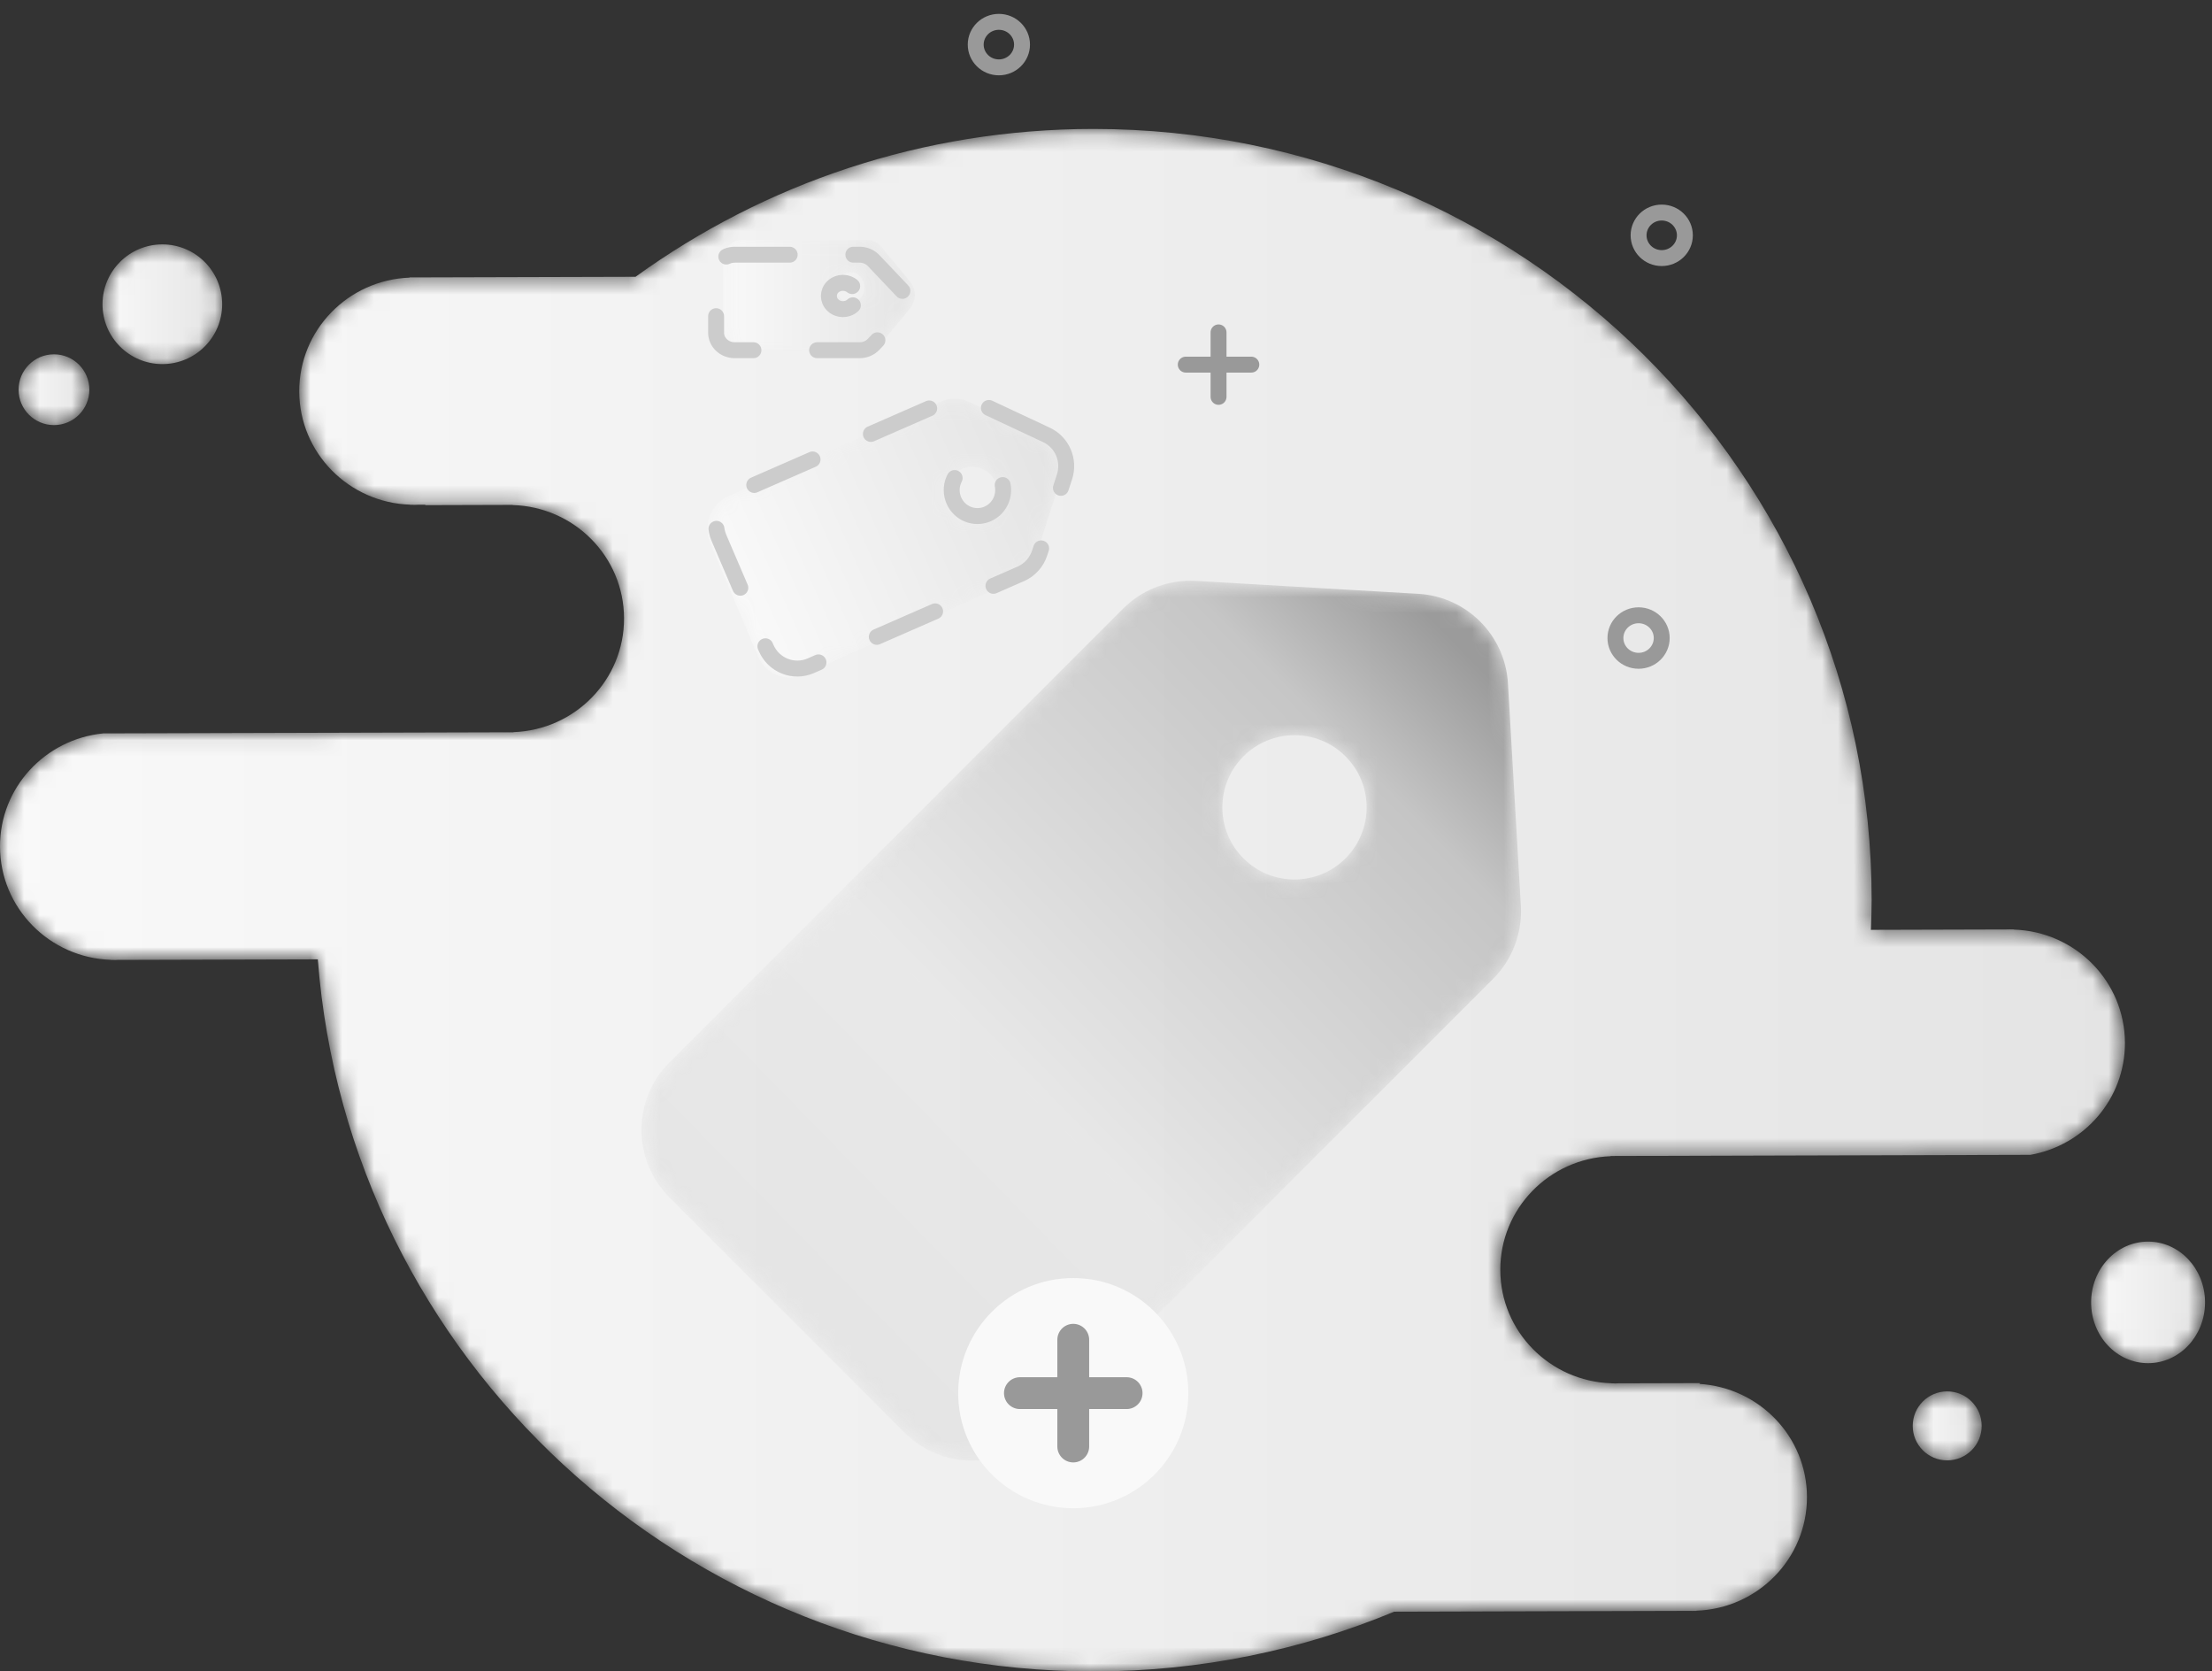 <?xml version="1.0" encoding="UTF-8"?>
<svg width="139px" height="105px" viewBox="0 0 139 105" version="1.1" xmlns="http://www.w3.org/2000/svg" xmlns:xlink="http://www.w3.org/1999/xlink">
    <rect x="0" y="0" width="139" height="105" fill="#333333" stroke="none"/>
    <title>Group 47</title>
    <defs>
        <path d="M39.936,9.388 L25.738,9.427 L25.738,9.44 C21.877,9.586 18.794,12.731 18.805,16.591 L18.805,16.591 C18.816,20.451 21.916,23.579 25.779,23.704 L25.779,23.704 L25.779,23.71 L25.893,23.709 C25.941,23.71 25.988,23.716 26.036,23.716 L26.036,23.716 C26.085,23.716 26.131,23.71 26.179,23.709 L26.179,23.709 L26.731,23.707 C26.726,23.716 26.721,23.725 26.716,23.734 L26.716,23.734 L31.911,23.719 C31.935,23.719 31.958,23.716 31.983,23.716 L31.983,23.716 C32.007,23.716 32.03,23.719 32.054,23.719 L32.054,23.719 L32.221,23.719 L32.221,23.728 C36.093,23.842 39.203,26.975 39.214,30.841 L39.214,30.841 C39.225,34.708 36.132,37.857 32.261,37.993 L32.261,37.993 L32.261,38.002 L32.094,38.002 C32.07,38.002 32.047,38.005 32.023,38.006 L32.023,38.006 C31.999,38.006 31.975,38.002 31.951,38.002 L31.951,38.002 L6.486,38.072 C2.838,38.435 -0.01,41.476 -2.83483252e-05,45.184 L-2.83483252e-05,45.184 C0.011,49.045 3.111,52.172 6.974,52.298 L6.974,52.298 L6.974,52.304 L7.088,52.303 C7.136,52.304 7.183,52.31 7.232,52.31 L7.232,52.31 C7.279,52.31 7.326,52.304 7.374,52.302 L7.374,52.302 L19.971,52.267 C21.888,77.287 42.97,97 68.713,97 L68.713,97 C75.413,97 81.796,95.662 87.61,93.246 L87.61,93.246 L106.284,93.195 C106.309,93.195 106.332,93.198 106.357,93.198 L106.357,93.198 C106.381,93.198 106.404,93.195 106.428,93.194 L106.428,93.194 L106.595,93.194 L106.595,93.186 C110.466,93.05 113.559,89.899 113.548,86.034 L113.548,86.034 C113.537,82.246 110.55,79.171 106.789,78.938 L106.789,78.938 C106.802,78.922 106.815,78.904 106.829,78.887 L106.829,78.887 L101.651,78.901 C101.603,78.903 101.557,78.909 101.509,78.909 L101.509,78.909 C101.46,78.909 101.414,78.903 101.366,78.902 L101.366,78.902 L101.251,78.903 L101.251,78.897 C97.388,78.772 94.288,75.644 94.277,71.783 L94.277,71.783 C94.267,67.924 97.349,64.779 101.211,64.633 L101.211,64.633 L101.211,64.62 L127.592,64.547 C130.973,63.95 133.539,61.031 133.529,57.511 L133.529,57.511 C133.519,53.644 130.408,50.512 126.536,50.397 L126.536,50.397 L126.536,50.388 L126.37,50.389 C126.346,50.389 126.322,50.385 126.297,50.385 L126.297,50.385 C126.274,50.385 126.25,50.389 126.226,50.389 L126.226,50.389 L117.565,50.413 C117.589,49.794 117.613,49.175 117.613,48.55 L117.613,48.55 C117.613,21.793 95.72,0.101 68.713,0.101 L68.713,0.101 C57.954,0.101 48.011,3.553 39.936,9.388" id="path-1"></path>
        <linearGradient x1="2.12300662e-05%" y1="50%" x2="100%" y2="50%" id="linearGradient-3">
            <stop stop-color="#F9F9F9" offset="0%"></stop>
            <stop stop-color="#E4E4E4" offset="100%"></stop>
        </linearGradient>
        <path d="M0.442,4.113 C0.442,6.189 2.125,7.872 4.201,7.872 L4.201,7.872 C6.278,7.872 7.961,6.189 7.961,4.113 L7.961,4.113 C7.961,2.036 6.278,0.353 4.201,0.353 L4.201,0.353 C2.125,0.353 0.442,2.036 0.442,4.113" id="path-4"></path>
        <linearGradient x1="-0.003%" y1="50.002%" x2="100.001%" y2="50.002%" id="linearGradient-6">
            <stop stop-color="#F9F9F9" offset="0%"></stop>
            <stop stop-color="#E4E4E4" offset="100%"></stop>
        </linearGradient>
        <path d="M0.168,2.481 C0.168,3.708 1.163,4.704 2.39,4.704 L2.39,4.704 C3.619,4.704 4.614,3.708 4.614,2.481 L4.614,2.481 C4.614,1.253 3.619,0.258 2.39,0.258 L2.39,0.258 C1.163,0.258 0.168,1.253 0.168,2.481" id="path-7"></path>
        <linearGradient x1="-0.005%" y1="49.994%" x2="100.003%" y2="49.994%" id="linearGradient-9">
            <stop stop-color="#F9F9F9" offset="0%"></stop>
            <stop stop-color="#E4E4E4" offset="100%"></stop>
        </linearGradient>
        <path d="M0.194,2.575 C0.194,3.772 1.163,4.741 2.361,4.741 L2.361,4.741 C3.557,4.741 4.527,3.772 4.527,2.575 L4.527,2.575 C4.527,1.379 3.557,0.408 2.361,0.408 L2.361,0.408 C1.163,0.408 0.194,1.379 0.194,2.575" id="path-10"></path>
        <linearGradient x1="0.003%" y1="50.004%" x2="99.996%" y2="50.004%" id="linearGradient-12">
            <stop stop-color="#F9F9F9" offset="0%"></stop>
            <stop stop-color="#E4E4E4" offset="100%"></stop>
        </linearGradient>
        <path d="M0.404,3.817 C0.404,5.926 2.006,7.635 3.982,7.635 L3.982,7.635 C5.941,7.635 7.532,5.958 7.562,3.877 L7.562,3.877 L7.562,3.757 C7.532,1.676 5.941,-0.002 3.982,-0.002 L3.982,-0.002 C2.006,-0.002 0.404,1.708 0.404,3.817" id="path-13"></path>
        <linearGradient x1="-0.005%" y1="50.001%" x2="100.002%" y2="50.001%" id="linearGradient-15">
            <stop stop-color="#F9F9F9" offset="0%"></stop>
            <stop stop-color="#E4E4E4" offset="100%"></stop>
        </linearGradient>
        <path d="M15.129,0.227 L1.752,6.177 C0.654,6.666 0.15,7.976 0.625,9.102 L0.625,9.102 L3.63,16.228 C4.104,17.355 5.38,17.873 6.477,17.385 L6.477,17.385 L19.854,11.434 C20.421,11.181 20.857,10.693 21.05,10.09 L21.05,10.09 L22.636,5.154 C22.98,4.082 22.488,2.915 21.491,2.439 L21.491,2.439 L16.902,0.25 C16.613,0.113 16.302,0.044 15.99,0.044 L15.99,0.044 C15.697,0.043 15.404,0.105 15.129,0.227 M15.587,6.678 C15.227,5.824 15.609,4.833 16.44,4.464 L16.44,4.464 C17.27,4.094 18.235,4.487 18.594,5.34 L18.594,5.34 C18.954,6.193 18.573,7.184 17.742,7.553 L17.742,7.553 C17.53,7.648 17.309,7.692 17.091,7.692 L17.091,7.692 C16.458,7.692 15.855,7.313 15.587,6.678" id="path-16"></path>
        <linearGradient x1="7.539%" y1="63.6%" x2="99.199%" y2="31.556%" id="linearGradient-18">
            <stop stop-color="#F9F9F9" offset="0%"></stop>
            <stop stop-color="#E4E4E4" offset="100%"></stop>
        </linearGradient>
        <path d="M1.613,0.068 C0.966,0.068 0.441,0.633 0.441,1.329 L0.441,1.329 L0.441,5.732 C0.441,6.428 0.966,6.994 1.613,6.994 L1.613,6.994 L9.497,6.994 C9.831,6.994 10.15,6.84 10.372,6.571 L10.372,6.571 L12.192,4.369 C12.587,3.891 12.587,3.17 12.192,2.692 L12.192,2.692 L10.372,0.491 C10.15,0.222 9.831,0.068 9.497,0.068 L9.497,0.068 L1.613,0.068 Z M7.815,3.737 C7.469,3.364 7.469,2.76 7.815,2.387 L7.815,2.387 C8.161,2.014 8.722,2.014 9.069,2.387 L9.069,2.387 C9.415,2.76 9.415,3.364 9.069,3.737 L9.069,3.737 C8.895,3.923 8.669,4.016 8.442,4.016 L8.442,4.016 C8.215,4.016 7.988,3.923 7.815,3.737 L7.815,3.737 Z" id="path-19"></path>
        <linearGradient x1="0.005%" y1="49.997%" x2="100%" y2="49.997%" id="linearGradient-21">
            <stop stop-color="#F9F9F9" offset="0%"></stop>
            <stop stop-color="#E4E4E4" offset="100%"></stop>
        </linearGradient>
        <path d="M30.572,2.236 L2.061,30.747 C-0.277,33.086 -0.277,36.878 2.062,39.217 L2.062,39.217 L16.845,54.001 C19.184,56.34 22.976,56.34 25.315,54.001 L25.315,54.001 L53.826,25.491 C55.035,24.282 55.669,22.614 55.57,20.908 L55.57,20.908 L54.759,6.936 C54.583,3.902 52.162,1.48 49.127,1.304 L49.127,1.304 L35.155,0.492 C35.039,0.486 34.923,0.482 34.808,0.482 L34.808,0.482 C33.223,0.482 31.698,1.11 30.572,2.236 M38.139,17.923 C36.369,16.153 36.369,13.283 38.139,11.513 L38.139,11.513 C39.91,9.743 42.779,9.743 44.549,11.513 L44.549,11.513 C46.32,13.283 46.32,16.153 44.549,17.923 L44.549,17.923 C43.664,18.808 42.505,19.25 41.344,19.25 L41.344,19.25 C40.184,19.25 39.024,18.808 38.139,17.923" id="path-22"></path>
        <linearGradient x1="93.115%" y1="7.541%" x2="15.205%" y2="83.733%" id="linearGradient-24">
            <stop stop-color="#4B4B4B" stop-opacity="0.5" offset="0%"></stop>
            <stop stop-color="#A0A0A0" stop-opacity="0.5" offset="15.876%"></stop>
            <stop stop-color="#E1E1E1" stop-opacity="0.5" offset="63.997%"></stop>
            <stop stop-color="#D9D9D9" stop-opacity="0.5" offset="100%"></stop>
        </linearGradient>
    </defs>
    <g id="AIP" stroke="none" stroke-width="1" fill="none" fill-rule="evenodd">
        <g id="AIP-3-Copy" transform="translate(-651, -710)">
            <g id="2" transform="translate(453, 636)">
                <g id="Group-47" transform="translate(198, 75)">
                    <g id="Group-3" transform="translate(0, 7)">
                        <mask id="mask-2" fill="white">
                            <use xlink:href="#path-1"></use>
                        </mask>
                        <g id="Clip-2"></g>
                        <path d="M39.936,9.388 L25.738,9.427 L25.738,9.44 C21.877,9.586 18.794,12.731 18.805,16.591 L18.805,16.591 C18.816,20.451 21.916,23.579 25.779,23.704 L25.779,23.704 L25.779,23.71 L25.893,23.709 C25.941,23.71 25.988,23.716 26.036,23.716 L26.036,23.716 C26.085,23.716 26.131,23.71 26.179,23.709 L26.179,23.709 L26.731,23.707 C26.726,23.716 26.721,23.725 26.716,23.734 L26.716,23.734 L31.911,23.719 C31.935,23.719 31.958,23.716 31.983,23.716 L31.983,23.716 C32.007,23.716 32.03,23.719 32.054,23.719 L32.054,23.719 L32.221,23.719 L32.221,23.728 C36.093,23.842 39.203,26.975 39.214,30.841 L39.214,30.841 C39.225,34.708 36.132,37.857 32.261,37.993 L32.261,37.993 L32.261,38.002 L32.094,38.002 C32.07,38.002 32.047,38.005 32.023,38.006 L32.023,38.006 C31.999,38.006 31.975,38.002 31.951,38.002 L31.951,38.002 L6.486,38.072 C2.838,38.435 -0.01,41.476 -2.83483252e-05,45.184 L-2.83483252e-05,45.184 C0.011,49.045 3.111,52.172 6.974,52.298 L6.974,52.298 L6.974,52.304 L7.088,52.303 C7.136,52.304 7.183,52.31 7.232,52.31 L7.232,52.31 C7.279,52.31 7.326,52.304 7.374,52.302 L7.374,52.302 L19.971,52.267 C21.888,77.287 42.97,97 68.713,97 L68.713,97 C75.413,97 81.796,95.662 87.61,93.246 L87.61,93.246 L106.284,93.195 C106.309,93.195 106.332,93.198 106.357,93.198 L106.357,93.198 C106.381,93.198 106.404,93.195 106.428,93.194 L106.428,93.194 L106.595,93.194 L106.595,93.186 C110.466,93.05 113.559,89.899 113.548,86.034 L113.548,86.034 C113.537,82.246 110.55,79.171 106.789,78.938 L106.789,78.938 C106.802,78.922 106.815,78.904 106.829,78.887 L106.829,78.887 L101.651,78.901 C101.603,78.903 101.557,78.909 101.509,78.909 L101.509,78.909 C101.46,78.909 101.414,78.903 101.366,78.902 L101.366,78.902 L101.251,78.903 L101.251,78.897 C97.388,78.772 94.288,75.644 94.277,71.783 L94.277,71.783 C94.267,67.924 97.349,64.779 101.211,64.633 L101.211,64.633 L101.211,64.62 L127.592,64.547 C130.973,63.95 133.539,61.031 133.529,57.511 L133.529,57.511 C133.519,53.644 130.408,50.512 126.536,50.397 L126.536,50.397 L126.536,50.388 L126.37,50.389 C126.346,50.389 126.322,50.385 126.297,50.385 L126.297,50.385 C126.274,50.385 126.25,50.389 126.226,50.389 L126.226,50.389 L117.565,50.413 C117.589,49.794 117.613,49.175 117.613,48.55 L117.613,48.55 C117.613,21.793 95.72,0.101 68.713,0.101 L68.713,0.101 C57.954,0.101 48.011,3.553 39.936,9.388" id="Fill-1" fill="url(#linearGradient-3)" mask="url(#mask-2)"></path>
                    </g>
                    <g id="Group-6" transform="translate(6, 14)">
                        <mask id="mask-5" fill="white">
                            <use xlink:href="#path-4"></use>
                        </mask>
                        <g id="Clip-5"></g>
                        <path d="M0.442,4.113 C0.442,6.189 2.125,7.872 4.201,7.872 L4.201,7.872 C6.278,7.872 7.961,6.189 7.961,4.113 L7.961,4.113 C7.961,2.036 6.278,0.353 4.201,0.353 L4.201,0.353 C2.125,0.353 0.442,2.036 0.442,4.113" id="Fill-4" fill="url(#linearGradient-6)" mask="url(#mask-5)"></path>
                    </g>
                    <g id="Group-9" transform="translate(1, 21)">
                        <mask id="mask-8" fill="white">
                            <use xlink:href="#path-7"></use>
                        </mask>
                        <g id="Clip-8"></g>
                        <path d="M0.168,2.481 C0.168,3.708 1.163,4.704 2.39,4.704 L2.39,4.704 C3.619,4.704 4.614,3.708 4.614,2.481 L4.614,2.481 C4.614,1.253 3.619,0.258 2.39,0.258 L2.39,0.258 C1.163,0.258 0.168,1.253 0.168,2.481" id="Fill-7" fill="url(#linearGradient-9)" mask="url(#mask-8)"></path>
                    </g>
                    <g id="Group-12" transform="translate(120, 86)">
                        <mask id="mask-11" fill="white">
                            <use xlink:href="#path-10"></use>
                        </mask>
                        <g id="Clip-11"></g>
                        <path d="M0.194,2.575 C0.194,3.772 1.163,4.741 2.361,4.741 L2.361,4.741 C3.557,4.741 4.527,3.772 4.527,2.575 L4.527,2.575 C4.527,1.379 3.557,0.408 2.361,0.408 L2.361,0.408 C1.163,0.408 0.194,1.379 0.194,2.575" id="Fill-10" fill="url(#linearGradient-12)" mask="url(#mask-11)"></path>
                    </g>
                    <g id="Group-15" transform="translate(131, 77)">
                        <mask id="mask-14" fill="white">
                            <use xlink:href="#path-13"></use>
                        </mask>
                        <g id="Clip-14"></g>
                        <path d="M0.404,3.817 C0.404,5.926 2.006,7.635 3.982,7.635 L3.982,7.635 C5.941,7.635 7.532,5.958 7.562,3.877 L7.562,3.877 L7.562,3.757 C7.532,1.676 5.941,-0.002 3.982,-0.002 L3.982,-0.002 C2.006,-0.002 0.404,1.708 0.404,3.817" id="Fill-13" fill="url(#linearGradient-15)" mask="url(#mask-14)"></path>
                    </g>
                    <g id="Group-26" transform="translate(61, 0)" stroke="#999999" stroke-linecap="round" stroke-linejoin="round">
                        <path d="M44.876,13.783 C44.876,14.573 44.224,15.213 43.421,15.213 C42.617,15.213 41.967,14.573 41.967,13.783 C41.967,12.993 42.617,12.353 43.421,12.353 C44.224,12.353 44.876,12.993 44.876,13.783 Z" id="Stroke-16"></path>
                        <path d="M43.421,39.082 C43.421,39.871 42.769,40.512 41.967,40.512 C41.163,40.512 40.512,39.871 40.512,39.082 C40.512,38.292 41.163,37.652 41.967,37.652 C42.769,37.652 43.421,38.292 43.421,39.082 Z" id="Stroke-18"></path>
                        <path d="M3.223,1.802 C3.223,2.592 2.571,3.232 1.768,3.232 C0.964,3.232 0.313,2.592 0.313,1.802 C0.313,1.012 0.964,0.372 1.768,0.372 C2.571,0.372 3.223,1.012 3.223,1.802 Z" id="Stroke-20"></path>
                        <line x1="15.572" y1="19.881" x2="15.572" y2="23.931" id="Stroke-22"></line>
                        <line x1="17.631" y1="21.906" x2="13.512" y2="21.906" id="Stroke-24"></line>
                    </g>
                    <g id="Group-29" transform="translate(44, 24)">
                        <mask id="mask-17" fill="white">
                            <use xlink:href="#path-16"></use>
                        </mask>
                        <g id="Clip-28"></g>
                        <path d="M15.129,0.227 L1.752,6.177 C0.654,6.666 0.15,7.976 0.625,9.102 L0.625,9.102 L3.63,16.228 C4.104,17.355 5.38,17.873 6.477,17.385 L6.477,17.385 L19.854,11.434 C20.421,11.181 20.857,10.693 21.05,10.09 L21.05,10.09 L22.636,5.154 C22.98,4.082 22.488,2.915 21.491,2.439 L21.491,2.439 L16.902,0.25 C16.613,0.113 16.302,0.044 15.99,0.044 L15.99,0.044 C15.697,0.043 15.404,0.105 15.129,0.227 M15.587,6.678 C15.227,5.824 15.609,4.833 16.44,4.464 L16.44,4.464 C17.27,4.094 18.235,4.487 18.594,5.34 L18.594,5.34 C18.954,6.193 18.573,7.184 17.742,7.553 L17.742,7.553 C17.53,7.648 17.309,7.692 17.091,7.692 L17.091,7.692 C16.458,7.692 15.855,7.313 15.587,6.678" id="Fill-27" fill="url(#linearGradient-18)" mask="url(#mask-17)"></path>
                    </g>
                    <path d="M62.064,31.285 C61.244,31.643 60.292,31.263 59.937,30.435 C59.583,29.608 59.959,28.646 60.779,28.288 C61.598,27.93 62.55,28.31 62.905,29.137 C63.26,29.965 62.883,30.926 62.064,31.285 Z M65.763,26.324 L61.235,24.201 C60.682,23.941 60.045,23.933 59.486,24.178 L46.288,29.95 C45.205,30.423 44.708,31.694 45.177,32.788 L48.14,39.699 C48.609,40.793 49.867,41.295 50.95,40.822 L64.148,35.049 C64.707,34.804 65.136,34.33 65.328,33.745 L66.892,28.957 C67.232,27.917 66.746,26.785 65.763,26.324 Z" id="Stroke-30" stroke="#CCCCCC" stroke-linecap="round" stroke-linejoin="round" stroke-dasharray="4"></path>
                    <g id="Group-34" transform="translate(45, 14)">
                        <mask id="mask-20" fill="white">
                            <use xlink:href="#path-19"></use>
                        </mask>
                        <g id="Clip-33"></g>
                        <path d="M1.613,0.068 C0.966,0.068 0.441,0.633 0.441,1.329 L0.441,1.329 L0.441,5.732 C0.441,6.428 0.966,6.994 1.613,6.994 L1.613,6.994 L9.497,6.994 C9.831,6.994 10.15,6.84 10.372,6.571 L10.372,6.571 L12.192,4.369 C12.587,3.891 12.587,3.17 12.192,2.692 L12.192,2.692 L10.372,0.491 C10.15,0.222 9.831,0.068 9.497,0.068 L9.497,0.068 L1.613,0.068 Z M7.815,3.737 C7.469,3.364 7.469,2.76 7.815,2.387 L7.815,2.387 C8.161,2.014 8.722,2.014 9.069,2.387 L9.069,2.387 C9.415,2.76 9.415,3.364 9.069,3.737 L9.069,3.737 C8.895,3.923 8.669,4.016 8.442,4.016 L8.442,4.016 C8.215,4.016 7.988,3.923 7.815,3.737 L7.815,3.737 Z" id="Fill-32" fill="url(#linearGradient-21)" mask="url(#mask-20)"></path>
                    </g>
                    <path d="M53.594,18.178 C53.249,18.501 52.69,18.501 52.345,18.178 C52,17.855 52,17.331 52.345,17.009 C52.69,16.686 53.249,16.686 53.594,17.009 C53.939,17.331 53.939,17.855 53.594,18.178 Z M56.705,17.273 L54.892,15.366 C54.671,15.133 54.354,15 54.021,15 L46.167,15 C45.522,15 45,15.489 45,16.093 L45,19.907 C45,20.51 45.522,21 46.167,21 L54.021,21 C54.354,21 54.671,20.867 54.892,20.634 L56.705,18.726 C57.098,18.312 57.098,17.687 56.705,17.273 Z" id="Stroke-35" stroke="#CCCCCC" stroke-linecap="round" stroke-linejoin="round" stroke-dasharray="4"></path>
                    <g id="Group-39" transform="translate(40, 35)">
                        <mask id="mask-23" fill="white">
                            <use xlink:href="#path-22"></use>
                        </mask>
                        <g id="Clip-38"></g>
                        <path d="M30.572,2.236 L2.061,30.747 C-0.277,33.086 -0.277,36.878 2.062,39.217 L2.062,39.217 L16.845,54.001 C19.184,56.34 22.976,56.34 25.315,54.001 L25.315,54.001 L53.826,25.491 C55.035,24.282 55.669,22.614 55.57,20.908 L55.57,20.908 L54.759,6.936 C54.583,3.902 52.162,1.48 49.127,1.304 L49.127,1.304 L35.155,0.492 C35.039,0.486 34.923,0.482 34.808,0.482 L34.808,0.482 C33.223,0.482 31.698,1.11 30.572,2.236 M38.139,17.923 C36.369,16.153 36.369,13.283 38.139,11.513 L38.139,11.513 C39.91,9.743 42.779,9.743 44.549,11.513 L44.549,11.513 C46.32,13.283 46.32,16.153 44.549,17.923 L44.549,17.923 C43.664,18.808 42.505,19.25 41.344,19.25 L41.344,19.25 C40.184,19.25 39.024,18.808 38.139,17.923" id="Fill-37" fill="url(#linearGradient-24)" mask="url(#mask-23)"></path>
                    </g>
                    <g id="Group-46" transform="translate(60, 79)">
                        <path d="M14.673,7.517 C14.673,11.511 11.436,14.748 7.442,14.748 C3.449,14.748 0.212,11.511 0.212,7.517 C0.212,3.524 3.449,0.287 7.442,0.287 C11.436,0.287 14.673,3.524 14.673,7.517" id="Fill-40" fill="#F9F9F9"></path>
                        <line x1="7.442" y1="4.164" x2="7.442" y2="10.87" id="Stroke-42" stroke="#999999" stroke-width="2" stroke-linecap="round" stroke-linejoin="round"></line>
                        <line x1="10.795" y1="7.517" x2="4.09" y2="7.517" id="Stroke-44" stroke="#999999" stroke-width="2" stroke-linecap="round" stroke-linejoin="round"></line>
                    </g>
                </g>
            </g>
        </g>
    </g>
</svg>